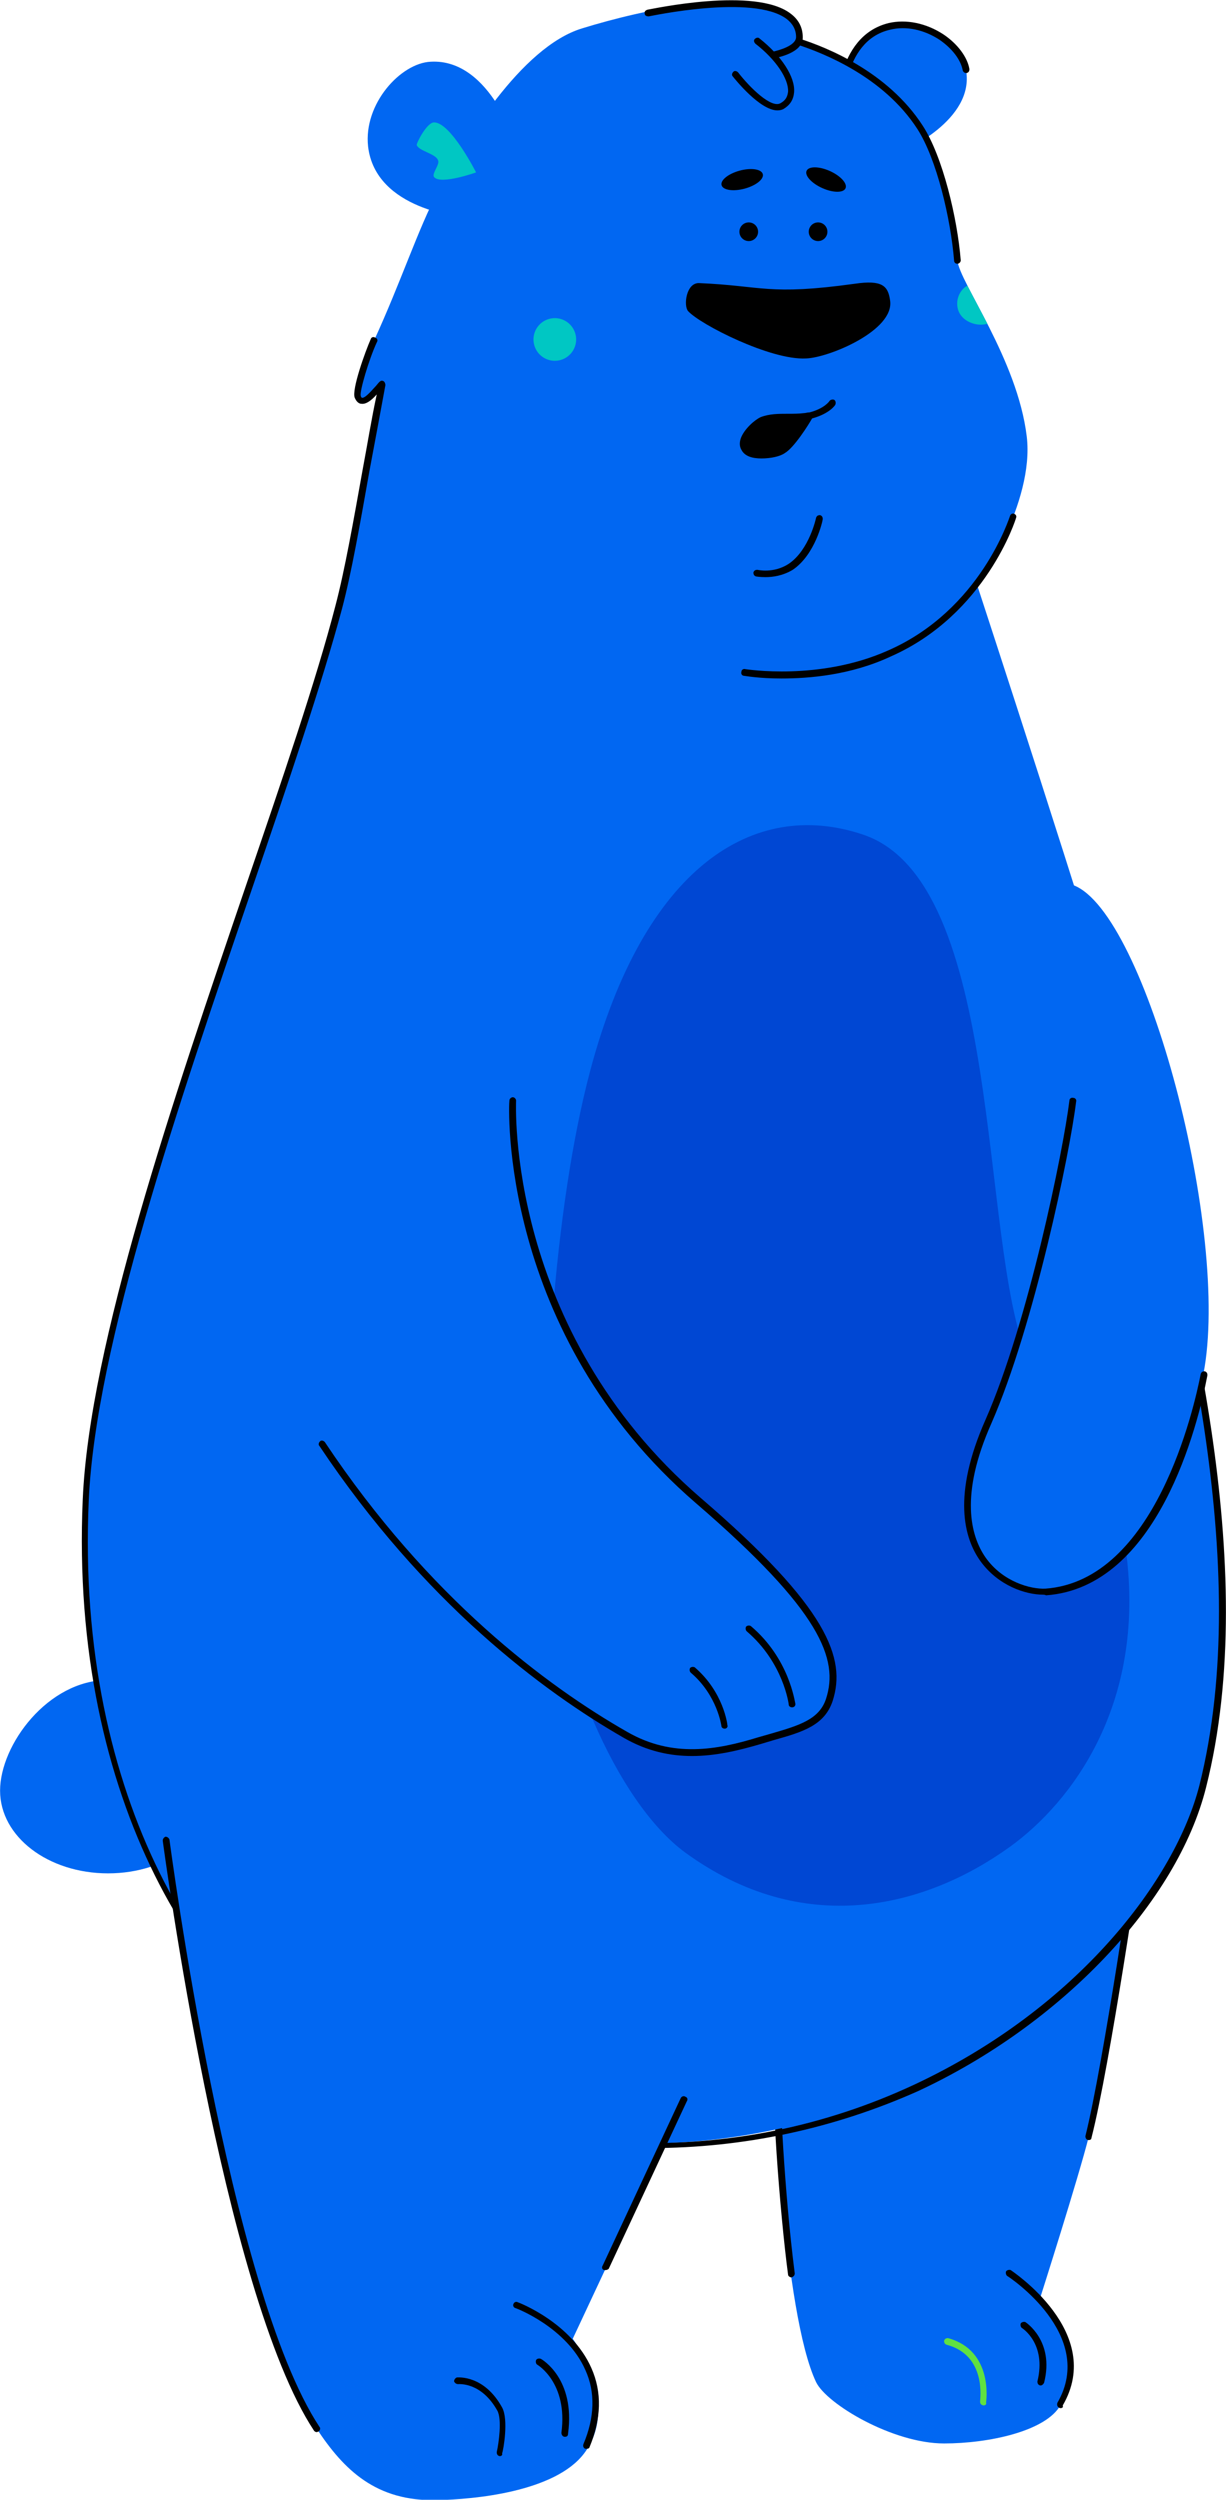 <?xml version="1.0" standalone="no"?>
<svg version="1.1" x="0" y="0" width="100%" height="100%" viewBox="0.05 -0.1 183.9 374.9" xmlns="http://www.w3.org/2000/svg" xmlns:xlink="http://www.w3.org/1999/xlink">
  <style type="text/css">.st1{stroke:none;stroke-width:1;stroke-linecap:butt;stroke-linejoin:miter;fill:#0167f2;fill-opacity:1;fill-rule:nonZero;}
.st2{stroke:none;stroke-width:1;stroke-linecap:butt;stroke-linejoin:miter;fill:#000000;fill-opacity:1;fill-rule:nonZero;}
.st3{stroke:none;stroke-width:1;stroke-linecap:butt;stroke-linejoin:miter;fill:#0167f2;fill-opacity:1;fill-rule:nonZero;}
.st4{stroke:none;stroke-width:1;stroke-linecap:butt;stroke-linejoin:miter;fill:#000000;fill-opacity:1;fill-rule:nonZero;}
.st5{stroke:none;stroke-width:1;stroke-linecap:butt;stroke-linejoin:miter;fill:#000000;fill-opacity:1;fill-rule:nonZero;}
.st6{stroke:none;stroke-width:1;stroke-linecap:butt;stroke-linejoin:miter;fill:#000000;fill-opacity:1;fill-rule:nonZero;}
.st7{stroke:none;stroke-width:1;stroke-linecap:butt;stroke-linejoin:miter;fill:#0167f2;fill-opacity:1;fill-rule:nonZero;}
.st8{stroke:none;stroke-width:1;stroke-linecap:butt;stroke-linejoin:miter;fill:#0167f2;fill-opacity:1;fill-rule:nonZero;}
.st9{stroke:none;stroke-width:1;stroke-linecap:butt;stroke-linejoin:miter;fill:#000000;fill-opacity:1;fill-rule:nonZero;}
.st10{stroke:none;stroke-width:1;stroke-linecap:butt;stroke-linejoin:miter;fill:#000000;fill-opacity:1;fill-rule:nonZero;}
.st11{stroke:none;stroke-width:1;stroke-linecap:butt;stroke-linejoin:miter;fill:#000000;fill-opacity:1;fill-rule:nonZero;}
.st12{stroke:none;stroke-width:1;stroke-linecap:butt;stroke-linejoin:miter;fill:#000000;fill-opacity:1;fill-rule:nonZero;}
.st13{stroke:none;stroke-width:1;stroke-linecap:butt;stroke-linejoin:miter;fill:#000000;fill-opacity:1;fill-rule:nonZero;}
.st14{stroke:none;stroke-width:1;stroke-linecap:butt;stroke-linejoin:miter;fill:#000000;fill-opacity:1;fill-rule:nonzero;}
.st15{stroke:none;stroke-width:1;stroke-linecap:butt;stroke-linejoin:miter;fill:#000000;fill-opacity:1;fill-rule:nonZero;}
.st16{stroke:none;stroke-width:1;stroke-linecap:butt;stroke-linejoin:miter;fill:#000000;fill-opacity:1;fill-rule:nonZero;}
.st17{stroke:none;stroke-width:1;stroke-linecap:butt;stroke-linejoin:miter;fill:#00c7c3;fill-opacity:1;fill-rule:nonZero;}
.st18{stroke:none;stroke-width:1;stroke-linecap:butt;stroke-linejoin:miter;fill:#00c7c3;fill-opacity:1;fill-rule:nonZero;}
.st19{stroke:none;stroke-width:1;stroke-linecap:butt;stroke-linejoin:miter;fill:#000000;fill-opacity:1;fill-rule:nonZero;}
.st20{stroke:none;stroke-width:1;stroke-linecap:butt;stroke-linejoin:miter;fill:#000000;fill-opacity:1;fill-rule:nonZero;}
.st21{stroke:none;stroke-width:1;stroke-linecap:butt;stroke-linejoin:miter;fill:#000000;fill-opacity:1;fill-rule:nonZero;}
.st22{stroke:none;stroke-width:1;stroke-linecap:butt;stroke-linejoin:miter;fill:#000000;fill-opacity:1;fill-rule:nonZero;}
.st23{stroke:none;stroke-width:1;stroke-linecap:butt;stroke-linejoin:miter;fill:#0047d3;fill-opacity:1;fill-rule:nonZero;}
.st24{stroke:none;stroke-width:1;stroke-linecap:butt;stroke-linejoin:miter;fill:#000000;fill-opacity:1;fill-rule:nonZero;}
.st25{stroke:none;stroke-width:1;stroke-linecap:butt;stroke-linejoin:miter;fill:#000000;fill-opacity:1;fill-rule:nonZero;}
.st26{stroke:none;stroke-width:1;stroke-linecap:butt;stroke-linejoin:miter;fill:#0167f2;fill-opacity:1;fill-rule:nonZero;}
.st27{stroke:none;stroke-width:1;stroke-linecap:butt;stroke-linejoin:miter;fill:#000000;fill-opacity:1;fill-rule:nonZero;}
.st28{stroke:none;stroke-width:1;stroke-linecap:butt;stroke-linejoin:miter;fill:#0167f2;fill-opacity:1;fill-rule:nonZero;}
.st29{stroke:none;stroke-width:1;stroke-linecap:butt;stroke-linejoin:miter;fill:#000000;fill-opacity:1;fill-rule:nonZero;}
.st30{stroke:none;stroke-width:1;stroke-linecap:butt;stroke-linejoin:miter;fill:#000000;fill-opacity:1;fill-rule:nonZero;}
.st31{stroke:none;stroke-width:1;stroke-linecap:butt;stroke-linejoin:miter;fill:#000000;fill-opacity:1;fill-rule:nonZero;}
.st32{stroke:none;stroke-width:1;stroke-linecap:butt;stroke-linejoin:miter;fill:#000000;fill-opacity:1;fill-rule:nonZero;}
.st33{stroke:none;stroke-width:1;stroke-linecap:butt;stroke-linejoin:miter;fill:#000000;fill-opacity:1;fill-rule:nonZero;}
.st34{stroke:none;stroke-width:1;stroke-linecap:butt;stroke-linejoin:miter;fill:#000000;fill-opacity:1;fill-rule:nonZero;}
.st35{stroke:none;stroke-width:1;stroke-linecap:butt;stroke-linejoin:miter;fill:#000000;fill-opacity:1;fill-rule:nonZero;}
.st36{stroke:none;stroke-width:1;stroke-linecap:butt;stroke-linejoin:miter;fill:#0167f2;fill-opacity:1;fill-rule:nonZero;}
.st37{stroke:none;stroke-width:1;stroke-linecap:butt;stroke-linejoin:miter;fill:#000000;fill-opacity:1;fill-rule:nonZero;}
.st38{stroke:none;stroke-width:1;stroke-linecap:butt;stroke-linejoin:miter;fill:#0167f2;fill-opacity:1;fill-rule:nonZero;}
.st39{stroke:none;stroke-width:1;stroke-linecap:butt;stroke-linejoin:miter;fill:#00c7c3;fill-opacity:1;fill-rule:nonZero;}
.st40{stroke:none;stroke-width:1;stroke-linecap:butt;stroke-linejoin:miter;fill:#000000;fill-opacity:1;fill-rule:nonZero;}
.st41{stroke:none;stroke-width:1;stroke-linecap:butt;stroke-linejoin:miter;fill:#000000;fill-opacity:1;fill-rule:nonZero;}</style>
  <defs/>
  <g id="组192">
    <g id="组193">
      <path class="st1" id="路径454" d="M 126.062 16.856 C 126.062 16.856 125.562 5.756 133.462 3.956 C 138.662 2.756 144.362 6.756 144.962 10.456 C 146.262 17.956 135.462 22.556 135.462 22.556 C 135.462 22.556 126.062 16.856 126.062 16.856  Z " style="fill:rgb(1, 103, 242)"/>
      <g id="组194">
        <path class="st2" id="路径455" d="M 126.062 17.356 C 125.762 17.356 125.562 17.156 125.562 16.856 C 125.562 16.756 125.162 5.356 133.362 3.356 C 135.962 2.756 138.962 3.356 141.562 5.056 C 143.662 6.456 145.162 8.456 145.462 10.256 C 145.462 10.556 145.362 10.756 145.062 10.856 C 144.762 10.856 144.562 10.756 144.462 10.456 C 144.162 8.856 142.862 7.156 140.962 5.856 C 138.662 4.356 135.962 3.756 133.562 4.356 C 126.162 6.056 126.562 16.656 126.562 16.756 C 126.562 17.056 126.362 17.356 126.062 17.356 C 126.062 17.356 126.062 17.356 126.062 17.356  Z " style="fill:rgb(0, 0, 0)"/>
      </g>
      <path class="st3" id="路径456" d="M 116.662 311.256 C 115.962 310.756 117.562 346.856 122.462 357.156 C 124.062 360.456 133.962 366.356 141.662 366.356 C 148.262 366.356 156.962 364.556 159.162 360.556 C 163.562 352.756 156.162 344.256 156.162 344.256 C 156.162 344.256 161.862 326.356 163.362 320.356 C 166.162 309.356 170.862 276.856 170.862 276.856 C 170.862 276.856 116.662 311.256 116.662 311.256  Z " style="fill:rgb(1, 103, 242)"/>
      <g id="组195">
        <path class="st4" id="路径457" d="M 163.362 320.856 C 163.362 320.856 163.262 320.856 163.262 320.856 C 162.962 320.756 162.862 320.556 162.862 320.256 C 165.562 309.456 170.262 277.156 170.262 276.856 C 170.262 276.556 170.562 276.356 170.862 276.456 C 171.162 276.456 171.362 276.756 171.262 277.056 C 171.262 277.356 166.562 309.656 163.762 320.556 C 163.762 320.756 163.562 320.856 163.362 320.856  Z " style="fill:rgb(0, 0, 0)"/>
      </g>
      <g id="组196">
        <path class="st5" id="路径458" d="M 159.162 361.056 C 159.062 361.056 158.962 361.056 158.862 360.956 C 158.662 360.856 158.562 360.556 158.662 360.256 C 164.562 350.056 151.362 341.356 151.162 341.256 C 150.962 341.156 150.862 340.756 150.962 340.556 C 151.062 340.356 151.462 340.256 151.662 340.356 C 151.762 340.456 165.862 349.656 159.462 360.656 C 159.562 360.956 159.362 361.056 159.162 361.056  Z " style="fill:rgb(0, 0, 0)"/>
      </g>
      <g id="组197">
        <path class="st6" id="路径459" d="M 118.762 341.456 C 118.562 341.456 118.262 341.256 118.262 341.056 C 117.062 332.156 115.462 311.456 116.462 310.856 C 116.662 310.756 116.862 310.756 117.062 310.856 C 117.262 311.056 117.362 311.356 117.162 311.556 C 116.962 313.156 117.662 328.356 119.262 340.856 C 119.262 341.156 119.062 341.356 118.762 341.456 C 118.762 341.456 118.762 341.456 118.762 341.456  Z " style="fill:rgb(0, 0, 0)"/>
      </g>
      <path class="st7" id="路径460" d="M 32.462 268.456 C 32.462 275.356 25.262 280.856 16.262 280.856 C 7.262 280.856 0.062 275.356 0.062 268.456 C 0.062 261.556 7.262 251.856 16.262 251.856 C 25.262 251.856 32.462 261.656 32.462 268.456  Z " style="fill:rgb(1, 103, 242)"/>
      <path class="st8" id="路径461" d="M 65.762 28.556 C 69.562 21.356 78.162 6.956 87.362 4.156 C 96.762 1.256 111.862 -1.944 117.762 2.156 C 120.962 4.356 119.762 6.056 119.762 6.056 C 125.962 7.956 133.662 12.156 138.062 18.956 C 141.162 23.756 143.162 33.156 143.662 38.956 C 143.962 42.256 152.662 53.756 154.062 65.356 C 155.262 75.356 146.662 87.756 146.662 87.756 C 146.662 87.756 164.762 143.056 167.262 152.856 C 173.662 178.556 189.862 232.156 180.662 267.556 C 172.962 296.856 116.862 342.656 50.562 310.256 C 31.462 300.956 10.662 270.356 13.062 224.856 C 14.862 190.056 42.062 124.556 50.962 90.956 C 53.162 82.856 55.062 69.956 57.462 57.456 C 57.662 56.656 54.762 61.656 53.762 59.356 C 53.362 58.456 55.162 53.256 56.162 50.956 C 60.162 42.256 62.762 34.256 65.762 28.556  Z " style="fill:rgb(1, 103, 242)"/>
      <g id="组198">
        <path class="st9" id="路径462" d="M 117.262 101.656 C 113.862 101.656 111.762 101.256 111.662 101.256 C 111.362 101.256 111.162 100.956 111.262 100.656 C 111.262 100.356 111.562 100.156 111.862 100.256 C 111.962 100.256 122.962 102.056 133.262 97.456 C 147.162 91.356 151.462 77.456 151.562 77.256 C 151.662 76.956 151.962 76.856 152.162 76.956 C 152.462 77.056 152.562 77.356 152.462 77.556 C 152.462 77.656 147.962 92.056 133.662 98.356 C 127.662 101.156 121.462 101.656 117.262 101.656  Z " style="fill:rgb(0, 0, 0)"/>
      </g>
      <g id="组199">
        <path class="st10" id="路径463" d="M 114.862 86.456 C 114.062 86.456 113.462 86.356 113.462 86.356 C 113.162 86.256 113.062 86.056 113.062 85.756 C 113.162 85.456 113.362 85.356 113.662 85.356 C 113.662 85.356 116.062 85.956 118.362 84.456 C 121.462 82.356 122.462 77.556 122.462 77.556 C 122.562 77.256 122.762 77.156 123.062 77.156 C 123.362 77.256 123.462 77.456 123.462 77.756 C 123.462 77.956 122.362 83.056 118.962 85.356 C 117.462 86.256 115.962 86.456 114.862 86.456  Z " style="fill:rgb(0, 0, 0)"/>
      </g>
      <path class="st11" id="路径464" d="M 103.262 46.556 C 102.562 45.756 102.962 42.356 104.862 42.356 C 114.462 42.756 115.262 44.256 128.262 42.456 C 132.362 41.856 133.262 42.756 133.562 44.956 C 134.262 49.456 124.362 53.556 120.962 53.656 C 115.662 53.956 105.062 48.556 103.262 46.556  Z " style="fill:rgb(0, 0, 0)"/>
      <g id="组200">
        <path class="st12" id="路径465" d="M 116.062 8.656 C 115.862 8.656 115.662 8.456 115.562 8.256 C 115.562 7.956 115.662 7.756 115.962 7.656 C 116.862 7.456 119.462 6.756 119.462 5.456 C 119.462 4.356 118.962 3.456 118.062 2.756 C 113.062 -1.044 97.462 2.356 97.362 2.356 C 97.062 2.356 96.762 2.256 96.762 1.956 C 96.662 1.656 96.862 1.456 97.162 1.356 C 97.862 1.256 113.362 -2.144 118.662 1.956 C 119.862 2.856 120.462 4.056 120.462 5.456 C 120.562 7.856 116.562 8.556 116.062 8.656 C 116.062 8.656 116.062 8.656 116.062 8.656  Z " style="fill:rgb(0, 0, 0)"/>
      </g>
      <g id="组201">
        <path class="st13" id="路径466" d="M 116.662 16.456 C 114.062 16.456 110.362 11.856 109.962 11.356 C 109.762 11.156 109.862 10.856 110.062 10.656 C 110.262 10.456 110.562 10.556 110.762 10.756 C 112.462 12.956 115.762 16.256 117.162 15.356 C 117.862 14.956 118.162 14.456 118.262 13.656 C 118.362 11.756 116.462 8.856 113.362 6.456 C 113.162 6.256 113.062 5.956 113.262 5.756 C 113.462 5.556 113.762 5.456 113.962 5.656 C 117.262 8.256 119.362 11.456 119.162 13.756 C 119.062 14.856 118.562 15.656 117.562 16.256 C 117.362 16.356 117.062 16.456 116.662 16.456  Z " style="fill:rgb(0, 0, 0)"/>
      </g>
      <g id="组202">
        <path class="st14" id="复合路径34" d="M 114.262 68.656 C 112.962 68.656 111.762 68.356 111.262 67.356 C 110.962 66.856 110.962 66.256 111.162 65.656 C 111.662 64.256 113.262 62.856 114.162 62.456 C 115.462 61.956 116.862 61.956 118.162 61.956 C 119.062 61.956 119.862 61.956 120.662 61.856 C 120.862 61.856 121.162 61.756 121.362 61.756 C 121.362 61.756 121.462 61.756 121.462 61.756 C 123.762 61.156 124.462 60.056 124.462 60.056 C 124.562 59.856 124.962 59.756 125.162 59.856 C 125.362 59.956 125.462 60.256 125.362 60.556 C 125.362 60.656 124.462 61.956 121.862 62.656 C 121.362 63.556 119.162 67.056 117.762 67.856 C 117.062 68.356 115.662 68.656 114.262 68.656  Z M 117.762 63.056 C 116.662 63.056 115.562 63.056 114.562 63.456 C 113.862 63.756 112.462 64.956 112.162 66.056 C 112.062 66.456 112.062 66.656 112.162 66.956 C 112.762 68.056 115.962 67.856 117.462 67.056 C 118.362 66.556 119.762 64.456 120.662 63.056 C 119.862 63.156 119.062 63.156 118.262 63.156 C 118.062 63.056 117.862 63.056 117.762 63.056  Z " style="fill:rgb(0, 0, 0)"/>
      </g>
      <path class="st15" id="圆3" d="M 112.362 33.256 C 113.136 33.256 113.762 33.883 113.762 34.656 C 113.762 35.429 113.136 36.056 112.362 36.056 C 111.589 36.056 110.962 35.429 110.962 34.656 C 110.962 33.883 111.589 33.256 112.362 33.256  Z " style="fill:rgb(0, 0, 0)"/>
      <path class="st16" id="椭圆18" d="M 111.015 25.488 C 112.721 25.029 114.268 25.262 114.468 26.009 C 114.669 26.756 113.448 27.733 111.742 28.192 C 110.035 28.651 108.489 28.417 108.288 27.67 C 108.087 26.924 109.308 25.947 111.015 25.488  Z " style="fill:rgb(0, 0, 0)"/>
      <path class="st17" id="椭圆19" d="M 82.442 47.721 C 84.148 47.262 85.904 48.274 86.363 49.981 C 86.821 51.687 85.81 53.443 84.103 53.902 C 82.396 54.36 80.641 53.349 80.182 51.642 C 79.723 49.935 80.735 48.18 82.442 47.721  Z " style="fill:rgb(0, 199, 195)"/>
      <path class="st18" id="路径469" d="M 148.162 48.456 C 146.462 48.956 144.262 48.056 143.762 46.356 C 143.262 44.656 144.262 43.156 145.162 42.756 C 145.162 42.756 148.162 48.456 148.162 48.456  Z " style="fill:rgb(0, 199, 195)"/>
      <path class="st19" id="椭圆20" d="M 110.376 45.891 C 110.488 45.294 111.722 45.024 113.134 45.288 C 114.545 45.552 115.599 46.25 115.487 46.848 C 115.375 47.445 114.14 47.715 112.729 47.451 C 111.318 47.187 110.264 46.488 110.376 45.891  Z " style="fill:rgb(0, 0, 0)"/>
      <path class="st20" id="椭圆21" d="M 121.041 25.516 C 121.358 24.811 122.922 24.827 124.534 25.551 C 126.145 26.276 127.195 27.436 126.878 28.141 C 126.561 28.846 124.997 28.83 123.385 28.105 C 121.773 27.381 120.724 26.221 121.041 25.516  Z " style="fill:rgb(0, 0, 0)"/>
      <path class="st21" id="圆4" d="M 122.762 33.256 C 123.536 33.256 124.162 33.883 124.162 34.656 C 124.162 35.429 123.536 36.056 122.762 36.056 C 121.989 36.056 121.362 35.429 121.362 34.656 C 121.362 33.883 121.989 33.256 122.762 33.256  Z " style="fill:rgb(0, 0, 0)"/>
      <path class="st22" id="路径470" d="M 111.562 66.656 C 111.562 64.756 114.362 63.056 114.362 63.056 C 114.362 63.056 121.562 62.356 121.562 62.356 C 121.562 62.356 119.862 66.356 117.162 67.756 C 115.962 68.256 111.562 68.256 111.562 66.656  Z " style="fill:rgb(0, 0, 0)"/>
      <path class="st23" id="路径471" d="M 88.562 160.556 C 83.062 181.256 81.262 212.656 82.262 230.056 C 83.262 248.456 92.462 270.156 102.862 277.756 C 120.462 290.556 138.662 286.156 151.562 276.856 C 160.562 270.356 172.462 255.356 168.762 231.156 C 167.362 222.256 157.662 211.756 154.162 203.456 C 146.862 186.056 150.662 132.056 129.462 125.056 C 113.062 119.556 96.662 129.956 88.562 160.556  Z " style="fill:rgb(0, 71, 211)"/>
      <g id="组203">
        <path class="st24" id="路径472" d="M 143.662 39.456 C 143.362 39.456 143.162 39.256 143.162 38.956 C 142.662 32.756 140.562 23.756 137.662 19.256 C 132.562 11.356 123.462 7.856 119.862 6.656 C 119.562 6.556 119.462 6.256 119.562 6.056 C 119.662 5.756 119.962 5.656 120.162 5.756 C 123.862 6.956 133.162 10.556 138.462 18.756 C 141.462 23.356 143.662 32.656 144.162 38.956 C 144.162 39.156 143.962 39.456 143.662 39.456 C 143.662 39.456 143.662 39.456 143.662 39.456  Z " style="fill:rgb(0, 0, 0)"/>
      </g>
      <g id="组204">
        <path class="st25" id="路径473" d="M 97.662 322.056 C 81.962 322.056 65.862 318.256 50.262 310.656 C 30.662 301.056 10.462 270.156 12.462 224.756 C 13.462 201.556 25.962 164.956 36.962 132.656 C 42.362 116.856 47.462 101.956 50.362 90.756 C 51.762 85.456 53.062 78.056 54.462 70.256 C 55.162 66.556 55.762 62.756 56.562 59.056 C 55.762 59.956 54.962 60.556 54.262 60.456 C 53.962 60.456 53.562 60.256 53.262 59.556 C 52.762 58.356 54.862 52.556 55.662 50.756 C 55.762 50.456 56.062 50.356 56.362 50.556 C 56.662 50.656 56.762 50.956 56.562 51.256 C 55.362 53.856 53.962 58.656 54.162 59.256 C 54.162 59.356 54.262 59.556 54.362 59.556 C 54.862 59.656 56.062 58.156 56.462 57.756 C 56.962 57.156 57.162 56.856 57.562 57.056 C 57.762 57.156 57.862 57.456 57.862 57.656 C 57.062 61.956 56.262 66.356 55.462 70.556 C 54.062 78.456 52.762 85.856 51.362 91.156 C 48.362 102.356 43.262 117.356 37.862 133.156 C 26.862 165.356 14.362 201.856 13.362 224.956 C 11.362 269.856 31.262 300.456 50.562 309.956 C 79.562 324.156 110.362 325.056 137.162 312.556 C 161.762 301.056 176.362 281.756 179.962 267.656 C 188.262 234.556 177.062 192.656 169.662 164.856 C 168.562 160.656 167.462 156.656 166.662 153.256 C 166.562 152.956 166.762 152.756 167.062 152.656 C 167.362 152.556 167.562 152.756 167.662 153.056 C 168.562 156.456 169.562 160.456 170.662 164.656 C 178.062 192.556 189.362 234.656 180.962 267.956 C 176.662 285.156 159.262 303.556 137.662 313.556 C 125.062 319.156 111.562 322.056 97.662 322.056  Z " style="fill:rgb(0, 0, 0)"/>
      </g>
      <path class="st26" id="路径474" d="M 160.962 164.956 C 159.962 173.256 154.462 199.056 148.262 213.056 C 139.262 233.456 152.062 238.956 156.862 238.556 C 172.462 237.356 178.762 215.256 180.562 205.956 C 184.662 184.856 171.962 136.756 161.062 132.656 C 161.162 132.556 163.762 142.556 160.962 164.956  Z " style="fill:rgb(1, 103, 242)"/>
      <g id="组205">
        <path class="st27" id="路径475" d="M 156.462 239.056 C 153.962 239.056 149.762 237.756 147.062 233.956 C 144.662 230.556 142.862 224.156 147.862 212.856 C 154.262 198.356 159.562 172.356 160.462 164.956 C 160.462 164.656 160.762 164.456 161.062 164.556 C 161.362 164.556 161.562 164.856 161.462 165.156 C 160.562 172.656 155.162 198.756 148.762 213.356 C 143.962 224.156 145.662 230.256 147.862 233.456 C 150.462 237.156 154.662 238.256 156.862 238.156 C 173.362 236.956 179.162 211.056 180.162 205.956 C 180.262 205.656 180.462 205.556 180.762 205.556 C 181.062 205.656 181.162 205.856 181.162 206.156 C 179.762 213.556 173.762 237.956 156.962 239.156 C 156.762 239.056 156.562 239.056 156.462 239.056  Z " style="fill:rgb(0, 0, 0)"/>
      </g>
      <path class="st28" id="路径476" d="M 23.362 264.956 C 23.362 264.956 33.762 343.256 47.562 364.156 C 51.662 370.356 56.462 375.056 65.562 374.856 C 71.062 374.756 83.262 373.656 87.662 367.856 C 93.262 360.456 85.962 350.656 85.962 350.656 C 85.962 350.656 105.162 309.656 105.162 309.656 C 105.162 309.656 23.362 264.956 23.362 264.956  Z " style="fill:rgb(1, 103, 242)"/>
      <g id="组206">
        <path class="st29" id="路径477" d="M 90.862 340.356 C 90.762 340.356 90.762 340.356 90.662 340.356 C 90.362 340.256 90.262 339.956 90.462 339.656 C 90.462 339.656 102.162 314.556 102.162 314.556 C 102.262 314.356 102.562 314.156 102.862 314.356 C 103.162 314.456 103.262 314.756 103.062 315.056 C 103.062 315.056 91.362 340.156 91.362 340.156 C 91.262 340.256 91.062 340.356 90.862 340.356  Z " style="fill:rgb(0, 0, 0)"/>
      </g>
      <g id="组207">
        <path class="st30" id="路径478" d="M 88.062 367.156 C 87.962 367.156 87.962 367.156 87.862 367.156 C 87.562 367.056 87.462 366.756 87.562 366.456 C 89.262 362.456 89.362 358.656 87.862 355.356 C 85.062 348.956 77.462 346.056 77.362 346.056 C 77.062 345.956 76.962 345.656 77.062 345.456 C 77.162 345.156 77.462 345.056 77.662 345.156 C 77.962 345.256 85.762 348.256 88.762 355.056 C 90.362 358.656 90.262 362.656 88.462 366.956 C 88.462 367.056 88.262 367.156 88.062 367.156  Z " style="fill:rgb(0, 0, 0)"/>
      </g>
      <g id="组208">
        <path class="st31" id="路径479" d="M 47.562 364.656 C 47.362 364.656 47.262 364.556 47.162 364.456 C 33.462 343.756 24.562 276.656 24.462 275.956 C 24.462 275.656 24.662 275.456 24.862 275.356 C 25.162 275.356 25.362 275.556 25.462 275.756 C 25.562 276.456 34.362 343.256 47.962 363.856 C 48.162 364.056 48.062 364.356 47.862 364.556 C 47.762 364.556 47.662 364.656 47.562 364.656  Z " style="fill:rgb(0, 0, 0)"/>
      </g>
      <g id="组209">
        <path class="st32" id="路径480" d="M 75.062 368.256 C 75.062 368.256 74.962 368.256 74.962 368.256 C 74.662 368.156 74.562 367.956 74.562 367.656 C 74.862 366.356 75.362 362.756 74.662 361.456 C 72.262 357.156 68.962 357.456 68.762 357.456 C 68.462 357.456 68.262 357.256 68.162 357.056 C 68.162 356.756 68.362 356.556 68.562 356.456 C 68.762 356.456 72.662 356.056 75.362 360.956 C 76.362 362.756 75.562 367.356 75.362 367.856 C 75.462 368.056 75.262 368.256 75.062 368.256  Z " style="fill:rgb(0, 0, 0)"/>
      </g>
      <g id="组210">
        <path class="st33" id="路径481" d="M 84.762 365.356 C 84.762 365.356 84.762 365.356 84.762 365.356 C 84.462 365.356 84.262 365.056 84.262 364.756 C 85.262 357.256 80.662 354.556 80.662 354.556 C 80.462 354.456 80.362 354.156 80.462 353.856 C 80.562 353.656 80.862 353.556 81.162 353.656 C 81.362 353.756 86.362 356.656 85.262 364.856 C 85.262 365.256 85.062 365.356 84.762 365.356  Z " style="fill:rgb(0, 0, 0)"/>
      </g>
      <g id="组211">
        <path class="st34" id="路径482" d="M 147.562 360.656 C 147.562 360.656 147.562 360.656 147.562 360.656 C 147.162 360.556 147.062 360.356 147.062 360.056 C 147.062 359.756 148.062 353.156 142.062 351.556 C 141.762 351.456 141.662 351.256 141.662 350.956 C 141.762 350.656 141.962 350.556 142.262 350.556 C 149.162 352.456 147.962 360.156 147.962 360.256 C 148.062 360.456 147.862 360.656 147.562 360.656  Z " style="fill:#60e141"/>
      </g>
      <g id="组212">
        <path class="st35" id="路径483" d="M 156.162 357.656 C 156.162 357.656 156.062 357.656 156.062 357.656 C 155.762 357.556 155.662 357.356 155.662 357.056 C 157.062 351.356 153.362 349.056 153.362 349.056 C 153.162 348.956 153.062 348.556 153.162 348.356 C 153.262 348.156 153.662 348.056 153.862 348.156 C 153.862 348.156 158.262 350.956 156.662 357.256 C 156.562 357.456 156.362 357.656 156.162 357.656  Z "/>
      </g>
      <path class="st36" id="路径484" d="M 48.362 216.556 C 47.862 217.356 70.562 248.356 93.962 260.256 C 102.162 264.456 108.562 262.756 113.962 261.056 C 117.862 259.756 121.762 259.156 123.062 257.456 C 129.362 249.256 122.162 239.756 104.962 225.156 C 69.862 195.356 76.462 148.156 76.462 148.156 C 76.462 148.156 48.362 216.556 48.362 216.556  Z "/>
      <g id="组213">
        <path class="st37" id="路径485" d="M 103.862 263.256 C 100.562 263.256 97.162 262.556 93.662 260.556 C 81.462 253.556 63.662 240.256 47.962 216.756 C 47.762 216.556 47.862 216.256 48.062 216.056 C 48.262 215.856 48.562 215.956 48.762 216.156 C 64.362 239.556 82.062 252.756 94.162 259.656 C 100.962 263.556 107.562 262.356 113.762 260.456 C 114.462 260.256 115.162 260.056 115.862 259.856 C 119.962 258.656 122.962 257.756 123.962 254.656 C 125.862 248.756 123.262 241.556 104.462 225.356 C 74.762 199.756 76.362 165.356 76.462 164.956 C 76.462 164.656 76.762 164.456 76.962 164.456 C 77.262 164.456 77.462 164.756 77.462 164.956 C 77.462 165.256 75.862 199.256 105.162 224.556 C 124.362 241.056 126.962 248.656 124.962 254.956 C 123.762 258.656 120.462 259.656 116.162 260.856 C 115.462 261.056 114.862 261.256 114.162 261.456 C 110.762 262.456 107.362 263.256 103.862 263.256  Z "/>
      </g>
      <path class="st38" id="路径486" d="M 69.562 32.456 C 69.562 32.456 56.362 31.456 55.262 21.856 C 54.562 15.456 60.162 9.356 64.662 9.156 C 73.762 8.656 77.662 22.156 77.662 22.156 C 77.662 22.156 69.562 32.456 69.562 32.456  Z "/>
      <path class="st39" id="路径487" d="M 62.562 21.656 C 62.462 21.456 64.062 18.256 65.162 18.256 C 67.662 18.256 71.462 25.756 71.462 25.756 C 71.462 25.756 66.162 27.656 65.162 26.456 C 64.762 25.956 66.062 24.556 65.762 23.956 C 65.462 22.956 62.862 22.556 62.562 21.656  Z "/>
    </g>
    <g id="组214">
      <path class="st40" id="路径488" d="M 118.862 255.956 C 118.562 255.956 118.362 255.756 118.362 255.556 C 118.362 255.456 117.562 249.256 112.062 244.556 C 111.862 244.356 111.862 244.056 111.962 243.856 C 112.162 243.656 112.462 243.656 112.662 243.756 C 118.462 248.656 119.262 255.156 119.362 255.456 C 119.362 255.756 119.162 255.956 118.862 255.956 C 118.862 255.956 118.862 255.956 118.862 255.956  Z "/>
    </g>
    <g id="组215">
      <path class="st41" id="路径489" d="M 108.762 259.156 C 108.462 259.156 108.262 258.956 108.262 258.756 C 108.262 258.756 107.662 254.156 103.662 250.756 C 103.462 250.556 103.462 250.256 103.562 250.056 C 103.762 249.856 104.062 249.856 104.262 249.956 C 108.562 253.656 109.162 258.456 109.162 258.656 C 109.262 258.856 109.062 259.156 108.762 259.156 C 108.762 259.156 108.762 259.156 108.762 259.156  Z "/>
    </g>
  </g>
</svg>